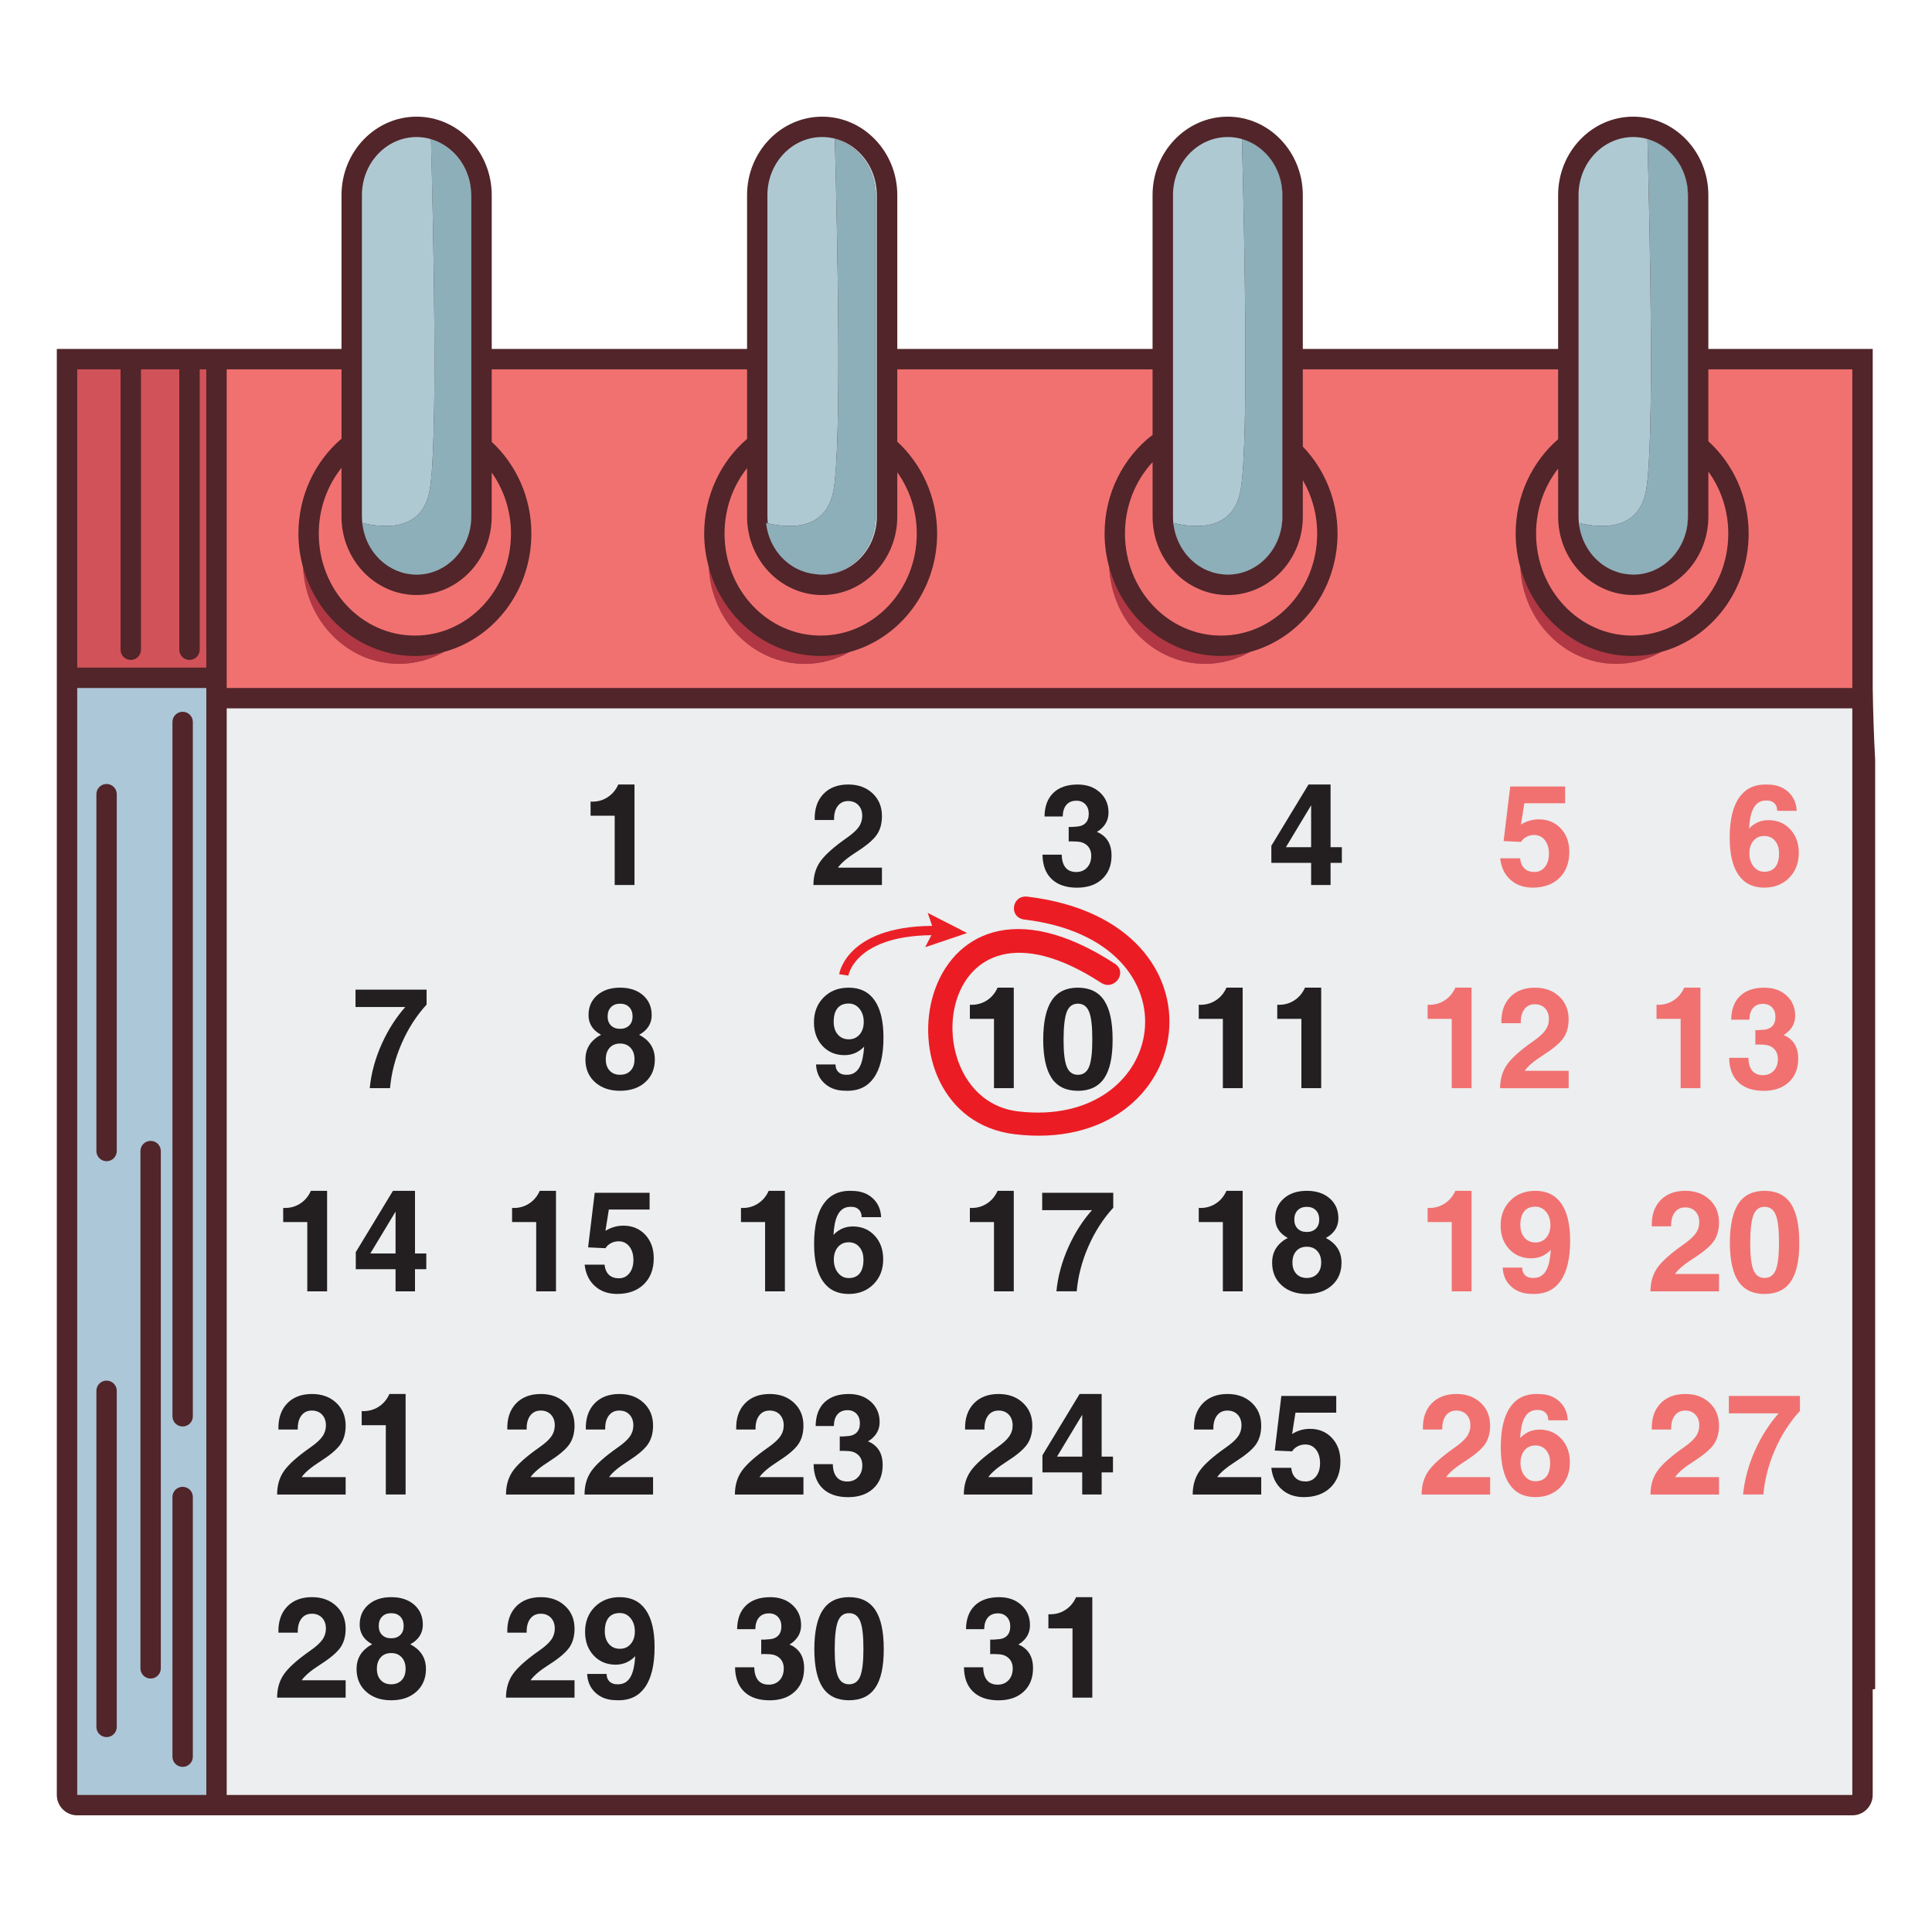 <?xml version="1.0" encoding="utf-8"?>
<!-- Generator: Adobe Illustrator 16.0.0, SVG Export Plug-In . SVG Version: 6.00 Build 0)  -->
<!DOCTYPE svg PUBLIC "-//W3C//DTD SVG 1.1//EN" "http://www.w3.org/Graphics/SVG/1.1/DTD/svg11.dtd">
<svg version="1.1" id="Layer_1" xmlns="http://www.w3.org/2000/svg" xmlns:xlink="http://www.w3.org/1999/xlink" x="0px" y="0px"
	 width="85px" height="85px" viewBox="0 0 85 85" enable-background="new 0 0 85 85" xml:space="preserve">
<g>
	<g>
		<g>
			<path fill="#512529" d="M82.392,30.256V16.25v-0.897h-0.897h-4.506h-0.896H75.16V8.584c0-1.903-1.482-3.451-3.305-3.451
				s-3.304,1.548-3.304,3.451v6.769H57.318V8.584c0-1.903-1.482-3.451-3.304-3.451c-1.823,0-3.306,1.548-3.306,3.451v6.769H39.477
				V8.584c0-1.903-1.482-3.451-3.305-3.451c-1.821,0-3.304,1.548-3.304,3.451v6.769H21.634V8.584c0-1.903-1.482-3.451-3.304-3.451
				c-1.823,0-3.305,1.548-3.305,3.451v6.769H9.974H9.077h-5.68H2.5v0.897v14.019v0.896v47.806c0,0.495,0.401,0.896,0.897,0.896
				h6.577h66.118h5.402c0.496,0,0.897-0.401,0.897-0.896v-4.646c0.036-0.005,0.072-0.009,0.108-0.014V33.432
				C82.443,32.389,82.406,31.33,82.392,30.256z"/>
		</g>
		<g>
			<path fill="#D15259" d="M8.786,28.586c0,0.247-0.201,0.448-0.449,0.448s-0.448-0.201-0.448-0.448V16.25H6.202v12.336
				c0,0.247-0.201,0.448-0.449,0.448s-0.448-0.201-0.448-0.448V16.25H3.397v13.121h5.68V16.25H8.786V28.586z"/>
			<path fill="#ACC7D8" d="M3.397,78.971h5.68V31.165v-0.896h-5.68V78.971z M7.587,31.763c0-0.248,0.2-0.448,0.449-0.448
				c0.248,0,0.448,0.2,0.448,0.448v30.549c0,0.247-0.2,0.447-0.448,0.447c-0.249,0-0.449-0.2-0.449-0.447V31.763z M7.587,65.862
				c0-0.247,0.2-0.448,0.449-0.448c0.248,0,0.448,0.201,0.448,0.448v11.425c0,0.247-0.2,0.448-0.448,0.448
				c-0.249,0-0.449-0.201-0.449-0.448V65.862z M6.179,50.641c0-0.247,0.2-0.447,0.448-0.447s0.448,0.2,0.448,0.447v22.759
				c0,0.248-0.2,0.449-0.448,0.449s-0.448-0.201-0.448-0.449V50.641z M4.241,34.94c0-0.248,0.201-0.448,0.448-0.448
				s0.448,0.2,0.448,0.448v15.7c0,0.248-0.201,0.448-0.448,0.448s-0.448-0.2-0.448-0.448V34.94z M4.241,61.189
				c0-0.247,0.201-0.448,0.448-0.448s0.448,0.201,0.448,0.448v14.789c0,0.247-0.201,0.448-0.448,0.448s-0.448-0.201-0.448-0.448
				V61.189z"/>
			<path fill="#B03743" d="M17.549,29.208c0.718,0,1.394-0.191,1.987-0.526c-0.411,0.112-0.839,0.178-1.283,0.178
				c-2.333,0-4.304-1.65-4.92-3.896C13.45,27.327,15.29,29.208,17.549,29.208z"/>
			<path fill="#B03743" d="M35.401,29.208c0.718,0,1.394-0.191,1.987-0.526c-0.411,0.112-0.839,0.178-1.283,0.178
				c-2.333,0-4.303-1.65-4.92-3.896C31.303,27.328,33.142,29.208,35.401,29.208z"/>
			<path fill="#B03743" d="M53.018,29.208c0.719,0,1.394-0.191,1.986-0.526c-0.41,0.112-0.839,0.178-1.282,0.178
				c-2.333,0-4.304-1.65-4.92-3.896C48.92,27.328,50.759,29.208,53.018,29.208z"/>
			<path fill="#B03743" d="M71.104,29.208c0.719,0,1.396-0.191,1.987-0.526c-0.41,0.112-0.839,0.178-1.282,0.178
				c-2.333,0-4.305-1.65-4.92-3.896C67.007,27.328,68.847,29.208,71.104,29.208z"/>
			<path fill="#F17171" d="M81.494,30.269V16.25h-5.402H75.16v3.163c1.084,0.988,1.773,2.44,1.773,4.063
				c0,2.502-1.637,4.604-3.843,5.205c-0.592,0.335-1.269,0.526-1.987,0.526c-2.257,0-4.097-1.88-4.215-4.244
				c-0.131-0.473-0.205-0.972-0.205-1.487c0-1.67,0.729-3.164,1.868-4.153V16.25H57.318v3.397c0.942,0.977,1.528,2.332,1.528,3.829
				c0,2.502-1.636,4.604-3.843,5.205c-0.593,0.335-1.268,0.526-1.986,0.526c-2.259,0-4.098-1.88-4.216-4.244
				c-0.131-0.473-0.204-0.972-0.204-1.487c0-1.785,0.835-3.365,2.111-4.345V16.25H39.477v3.182c1.072,0.988,1.753,2.433,1.753,4.045
				c0,2.502-1.636,4.604-3.842,5.205c-0.593,0.335-1.269,0.526-1.987,0.526c-2.259,0-4.098-1.88-4.216-4.244
				c-0.13-0.473-0.204-0.972-0.204-1.487c0-1.68,0.736-3.18,1.887-4.168V16.25H21.634v3.191c1.066,0.988,1.744,2.428,1.744,4.035
				c0,2.502-1.636,4.604-3.842,5.205c-0.593,0.335-1.269,0.526-1.987,0.526c-2.259,0-4.099-1.881-4.216-4.245
				c-0.13-0.473-0.203-0.971-0.203-1.486c0-1.684,0.74-3.188,1.896-4.176V16.25H9.974v14.019h66.118H81.494z"/>
			<path fill="#F17171" d="M15.025,20.582c-0.622,0.781-1,1.79-1,2.895c0,2.477,1.893,4.486,4.227,4.486
				c2.336,0,4.229-2.01,4.229-4.486c0-1.01-0.318-1.937-0.848-2.687v1.938c0,1.902-1.482,3.451-3.304,3.451
				c-1.823,0-3.305-1.549-3.305-3.451V20.582z"/>
			<path fill="#F17171" d="M32.868,20.595c-0.618,0.778-0.991,1.783-0.991,2.882c0,2.477,1.894,4.486,4.228,4.486
				c2.336,0,4.229-2.01,4.229-4.486c0-1.016-0.322-1.948-0.857-2.699v1.951c0,1.902-1.482,3.451-3.305,3.451
				c-1.821,0-3.304-1.549-3.304-3.451V20.595z"/>
			<path fill="#F17171" d="M50.709,20.331c-0.751,0.81-1.215,1.919-1.215,3.146c0,2.477,1.894,4.486,4.228,4.486
				c2.336,0,4.228-2.01,4.228-4.486c0-0.864-0.233-1.667-0.631-2.352v1.604c0,1.902-1.482,3.451-3.304,3.451
				c-1.823,0-3.306-1.549-3.306-3.451V20.331z"/>
			<path fill="#F17171" d="M68.552,20.616c-0.606,0.776-0.971,1.772-0.971,2.86c0,2.477,1.894,4.486,4.228,4.486
				c2.336,0,4.228-2.01,4.228-4.486c0-1.028-0.328-1.972-0.876-2.729v1.98c0,1.902-1.482,3.451-3.305,3.451
				s-3.304-1.549-3.304-3.451V20.616z"/>
			<path fill="#AFC9D3" d="M72.426,21.544c0.364-2.127,0.163-11.382,0.055-15.423c1.022,0.295,1.774,1.285,1.774,2.463v14.145
				c0,1.41-1.075,2.553-2.402,2.555c0.001,0,0.002,0,0.003,0c1.33,0,2.408-1.144,2.408-2.555V8.584c0-1.411-1.078-2.555-2.408-2.555
				c-1.329,0-2.407,1.144-2.407,2.555v14.145c0,0.095,0.006,0.188,0.015,0.28C70.543,23.266,72.121,23.316,72.426,21.544z"/>
			<path fill="#AFC9D3" d="M54.584,21.544c0.364-2.127,0.163-11.382,0.055-15.423c1.022,0.295,1.775,1.285,1.775,2.463v14.145
				c0,1.41-1.076,2.553-2.403,2.555c0.001,0,0.002,0,0.004,0c1.329,0,2.406-1.144,2.406-2.555V8.584
				c0-1.411-1.077-2.555-2.406-2.555c-1.33,0-2.408,1.144-2.408,2.555v14.145c0,0.095,0.006,0.188,0.015,0.28
				C52.7,23.266,54.279,23.316,54.584,21.544z"/>
			<path fill="#AFC9D3" d="M36.675,21.544c0.365-2.127,0.162-11.382,0.055-15.423c1.022,0.295,1.775,1.285,1.775,2.463v14.145
				c0,1.397-1.059,2.531-2.371,2.553c0.013,0,0.025,0.002,0.037,0.002c1.33,0,2.408-1.144,2.408-2.555V8.584
				c0-1.411-1.078-2.555-2.408-2.555c-1.329,0-2.408,1.144-2.408,2.555v14.145c0,0.101,0.007,0.198,0.018,0.296
				C34.857,23.267,36.377,23.28,36.675,21.544z"/>
			<path fill="#AFC9D3" d="M18.962,6.121c0.379,0.109,0.721,0.315,1.001,0.59C19.683,6.436,19.342,6.23,18.962,6.121z"/>
			<path fill="#AFC9D3" d="M20.245,7.04c0.145,0.202,0.261,0.427,0.344,0.67C20.507,7.467,20.39,7.242,20.245,7.04z"/>
			<path fill="#AFC9D3" d="M18.907,21.544c0.365-2.127,0.163-11.382,0.055-15.423c-0.201-0.059-0.413-0.092-0.631-0.092
				c-1.331,0-2.408,1.144-2.408,2.555v14.145c0,0.095,0.007,0.188,0.016,0.278C17.018,23.266,18.603,23.32,18.907,21.544z"/>
			<path fill="#8DAFB9" d="M18.907,21.544c-0.304,1.776-1.889,1.722-2.969,1.463c0,0.004,0,0.009,0,0.013
				c0.003,0.026,0.008,0.053,0.012,0.079c0.009,0.065,0.02,0.13,0.033,0.193c0.007,0.031,0.015,0.062,0.022,0.094
				c0.015,0.06,0.032,0.117,0.051,0.175c0.009,0.028,0.018,0.057,0.028,0.085c0.03,0.082,0.062,0.163,0.1,0.24
				c0.004,0.008,0.007,0.017,0.011,0.025c0.062,0.125,0.134,0.243,0.214,0.355c0.008,0.013,0.018,0.025,0.026,0.038
				c0.08,0.106,0.167,0.207,0.261,0.299c0.013,0.013,0.026,0.025,0.04,0.037c0.095,0.09,0.196,0.171,0.303,0.243
				c0.016,0.012,0.032,0.021,0.048,0.031c0.109,0.07,0.224,0.132,0.344,0.184c0.016,0.006,0.031,0.012,0.047,0.019
				c0.125,0.049,0.252,0.09,0.385,0.117c0.011,0.002,0.022,0.003,0.034,0.006c0.139,0.027,0.282,0.043,0.43,0.043
				c1.329,0,2.408-1.144,2.408-2.555V8.584c0-0.133-0.013-0.263-0.032-0.391c-0.003-0.022-0.005-0.046-0.009-0.067
				c-0.021-0.123-0.05-0.242-0.087-0.357c-0.007-0.021-0.013-0.039-0.021-0.059c-0.083-0.243-0.199-0.468-0.344-0.67
				c-0.007-0.01-0.014-0.019-0.021-0.029c-0.074-0.102-0.156-0.195-0.245-0.284c-0.005-0.005-0.01-0.01-0.016-0.016
				c-0.28-0.274-0.622-0.48-1.001-0.59c0,0,0,0-0.001,0C19.07,10.162,19.271,19.417,18.907,21.544z"/>
			<path fill="#8DAFB9" d="M35.862,25.259c0.05,0.006,0.1,0.014,0.15,0.016c0.029,0.001,0.056,0.009,0.085,0.009
				c0.013,0,0.025-0.002,0.037-0.002c1.312-0.021,2.371-1.155,2.371-2.553V8.584c0-1.178-0.753-2.168-1.775-2.463
				c0.107,4.041,0.31,13.296-0.055,15.423c-0.298,1.736-1.818,1.723-2.894,1.48c-0.025-0.007-0.052-0.011-0.077-0.018
				C33.828,24.203,34.731,25.141,35.862,25.259z"/>
			<path fill="#8DAFB9" d="M56.414,22.729V8.584c0-1.178-0.753-2.168-1.775-2.463c0.108,4.041,0.31,13.296-0.055,15.423
				c-0.305,1.772-1.884,1.722-2.963,1.465c-0.003,0-0.006-0.001-0.007-0.002c0.005,0.054,0.021,0.103,0.029,0.154
				c0.008,0.056,0.019,0.108,0.03,0.161c0.023,0.104,0.053,0.204,0.088,0.302c0.019,0.052,0.036,0.104,0.059,0.152
				c0.036,0.088,0.078,0.171,0.124,0.253c0.031,0.055,0.063,0.111,0.099,0.163c0.034,0.054,0.071,0.106,0.109,0.156
				c0.057,0.073,0.118,0.143,0.182,0.209c0.04,0.041,0.081,0.081,0.125,0.118c0.072,0.066,0.148,0.128,0.228,0.184
				c0.04,0.027,0.081,0.054,0.123,0.078c0.09,0.056,0.183,0.107,0.28,0.149c0.034,0.015,0.069,0.027,0.104,0.04
				c0.11,0.043,0.224,0.08,0.341,0.104c0.021,0.005,0.041,0.007,0.062,0.011c0.131,0.024,0.265,0.039,0.402,0.04
				c0.002,0,0.005,0.001,0.009,0.001c0.001,0,0.002,0,0.004,0C55.338,25.281,56.414,24.139,56.414,22.729z"/>
			<path fill="#8DAFB9" d="M74.255,22.729V8.584c0-1.178-0.752-2.168-1.774-2.463c0.108,4.041,0.31,13.296-0.055,15.423
				c-0.305,1.772-1.883,1.722-2.963,1.465c-0.002,0-0.006-0.001-0.008-0.002c0.006,0.054,0.022,0.103,0.03,0.154
				c0.008,0.056,0.02,0.108,0.03,0.161c0.023,0.104,0.054,0.204,0.088,0.302c0.018,0.052,0.036,0.104,0.058,0.152
				c0.039,0.088,0.079,0.171,0.125,0.253c0.031,0.055,0.063,0.111,0.099,0.164s0.071,0.105,0.11,0.155
				c0.057,0.073,0.117,0.143,0.182,0.209c0.04,0.041,0.081,0.081,0.124,0.118c0.072,0.066,0.148,0.128,0.228,0.184
				c0.04,0.027,0.081,0.054,0.123,0.078c0.091,0.056,0.184,0.107,0.281,0.149c0.033,0.015,0.068,0.027,0.103,0.04
				c0.11,0.043,0.224,0.08,0.341,0.104c0.02,0.005,0.041,0.007,0.062,0.011c0.131,0.024,0.266,0.039,0.401,0.04
				c0.003,0,0.006,0.001,0.01,0.001c0.001,0,0.002,0,0.004,0C73.18,25.281,74.255,24.139,74.255,22.729z"/>
		</g>
		<rect x="9.974" y="31.165" fill="#ECEEEF" width="71.52" height="47.806"/>
	</g>
	<g>
		<path fill="#231F20" d="M27.045,35.889h-1.062v-0.622c0.271,0.015,0.514-0.045,0.728-0.179c0.216-0.134,0.38-0.324,0.491-0.573
			h0.713v4.422h-0.434h-0.437V35.889z"/>
	</g>
	<g>
		<path fill="#231F20" d="M38.802,35.903c0,0.336-0.078,0.614-0.235,0.834c-0.157,0.221-0.45,0.469-0.881,0.743
			c-0.398,0.253-0.67,0.481-0.816,0.686l-0.003,0.006h1.935v0.765h-3.015v-0.001c0-0.404,0.102-0.751,0.307-1.04
			c0.204-0.288,0.588-0.631,1.152-1.027c0.253-0.176,0.431-0.337,0.534-0.483s0.155-0.311,0.155-0.49
			c0-0.196-0.057-0.354-0.17-0.473c-0.113-0.12-0.263-0.18-0.449-0.18c-0.198,0-0.353,0.075-0.464,0.225
			c-0.111,0.149-0.163,0.353-0.155,0.609h-0.853c-0.014-0.479,0.112-0.859,0.378-1.14c0.266-0.281,0.632-0.422,1.099-0.422
			c0.435,0,0.791,0.13,1.068,0.388C38.665,35.162,38.802,35.495,38.802,35.903z"/>
	</g>
	<g>
		<path fill="#231F20" d="M47.901,35.804c0-0.172-0.049-0.311-0.148-0.417c-0.099-0.106-0.23-0.159-0.395-0.159
			c-0.189,0-0.337,0.06-0.44,0.181c-0.104,0.12-0.158,0.291-0.163,0.514h-0.801c0.007-0.451,0.137-0.798,0.391-1.042
			c0.253-0.243,0.61-0.365,1.071-0.365c0.396,0,0.722,0.115,0.974,0.346c0.253,0.23,0.38,0.526,0.38,0.889
			c0,0.313-0.132,0.57-0.395,0.771l-0.118,0.079c0.101,0.038,0.189,0.089,0.267,0.151c0.253,0.196,0.379,0.491,0.379,0.886
			c0,0.435-0.137,0.779-0.411,1.034c-0.273,0.255-0.644,0.382-1.108,0.382c-0.479,0-0.851-0.126-1.114-0.378
			c-0.264-0.251-0.398-0.609-0.405-1.075h0.847c0.004,0.249,0.06,0.438,0.168,0.569c0.108,0.13,0.265,0.195,0.469,0.195
			c0.198,0,0.358-0.065,0.479-0.197c0.121-0.131,0.182-0.304,0.182-0.519c0-0.188-0.061-0.34-0.182-0.455
			c-0.107-0.099-0.243-0.154-0.406-0.166c-0.092-0.007-0.176-0.01-0.254-0.011c-0.077-0.001-0.128,0.001-0.15,0.007V36.38
			c0.024,0.004,0.076,0.005,0.155,0.002c0.079-0.004,0.163-0.01,0.252-0.021c0.137-0.016,0.246-0.063,0.327-0.143
			C47.852,36.122,47.901,35.983,47.901,35.804z"/>
	</g>
	<g>
		<path fill="#231F20" d="M55.934,37.963v-0.376v-0.376l1.635-2.696h0.485h0.485v2.757h0.497v0.691h-0.497v0.974h-0.855v-0.974
			H55.934z M57.684,37.271V35.43l-1.072,1.781l-0.037,0.061H57.684z"/>
	</g>
	<g>
		<path fill="#F17171" d="M69.043,37.478c0,0.483-0.146,0.866-0.436,1.149s-0.683,0.425-1.178,0.425
			c-0.395,0-0.72-0.115-0.977-0.348c-0.257-0.231-0.406-0.545-0.449-0.941h0.874c0.021,0.196,0.087,0.346,0.193,0.447
			c0.107,0.103,0.254,0.153,0.44,0.153c0.189,0,0.344-0.073,0.461-0.222c0.117-0.147,0.176-0.341,0.176-0.582
			c0-0.246-0.06-0.445-0.179-0.596c-0.12-0.15-0.276-0.227-0.471-0.227c-0.121,0-0.233,0.027-0.338,0.082s-0.185,0.129-0.241,0.222
			l-0.765-0.036l0.291-2.402h2.415v0.737h-1.794l-0.148,0.937c0.242-0.151,0.505-0.228,0.787-0.228c0.393,0,0.714,0.134,0.964,0.4
			C68.919,36.717,69.043,37.06,69.043,37.478z"/>
	</g>
	<g>
		<path fill="#F17171" d="M77.77,34.518c0.366,0,0.666,0.106,0.901,0.318c0.234,0.213,0.359,0.491,0.376,0.837h-0.858
			c0.002-0.137-0.038-0.247-0.12-0.33s-0.191-0.124-0.329-0.124h-0.036c-0.261-0.003-0.453,0.123-0.576,0.376
			c-0.098,0.195-0.156,0.481-0.176,0.857c0.234-0.246,0.518-0.369,0.849-0.369c0.393,0,0.714,0.135,0.963,0.404
			c0.25,0.27,0.375,0.615,0.375,1.037c0,0.449-0.143,0.815-0.427,1.101c-0.283,0.284-0.648,0.427-1.093,0.427
			c-0.497,0-0.875-0.187-1.133-0.559c-0.258-0.373-0.387-0.918-0.387-1.636c0-0.79,0.143-1.384,0.428-1.782
			c0.265-0.374,0.648-0.561,1.152-0.561L77.77,34.518z M76.966,37.546c0,0.232,0.062,0.425,0.187,0.578s0.279,0.23,0.466,0.23
			c0.212,0,0.374-0.068,0.485-0.206c0.111-0.137,0.167-0.338,0.167-0.603c0-0.229-0.06-0.415-0.18-0.556
			c-0.119-0.14-0.276-0.21-0.473-0.21s-0.354,0.07-0.474,0.212C77.025,37.132,76.966,37.316,76.966,37.546z"/>
	</g>
	<g>
		<path fill="#231F20" d="M16.267,47.875c0.064-0.663,0.244-1.319,0.539-1.969c0.274-0.604,0.616-1.139,1.025-1.602h-2.19v-0.764
			h3.127v0.327v0.331c-0.449,0.489-0.815,1.06-1.098,1.71c-0.283,0.649-0.453,1.305-0.51,1.966H16.267z"/>
	</g>
	<g>
		<path fill="#231F20" d="M28.119,45.527c0.097,0.049,0.188,0.107,0.273,0.176c0.279,0.229,0.418,0.53,0.418,0.907
			c0,0.414-0.14,0.748-0.42,1c-0.28,0.253-0.649,0.38-1.109,0.38c-0.457,0-0.825-0.127-1.105-0.38c-0.28-0.252-0.42-0.586-0.42-1
			c0-0.377,0.141-0.68,0.422-0.91c0.081-0.069,0.169-0.125,0.267-0.17l-0.17-0.112c-0.254-0.192-0.382-0.444-0.382-0.758
			c0-0.362,0.127-0.654,0.382-0.875c0.255-0.222,0.59-0.332,1.007-0.332c0.417,0,0.752,0.11,1.007,0.332
			c0.254,0.221,0.382,0.513,0.382,0.875c0,0.313-0.127,0.565-0.382,0.758C28.234,45.458,28.178,45.495,28.119,45.527z
			 M27.282,45.912c-0.194,0-0.348,0.062-0.461,0.188c-0.113,0.125-0.169,0.294-0.169,0.506c0,0.209,0.056,0.374,0.169,0.496
			c0.113,0.123,0.267,0.184,0.461,0.184c0.194,0,0.349-0.061,0.463-0.184c0.114-0.122,0.171-0.287,0.171-0.496
			c0-0.212-0.058-0.381-0.173-0.506C27.63,45.975,27.476,45.912,27.282,45.912z M27.282,45.264c0.168,0,0.301-0.05,0.4-0.147
			s0.149-0.231,0.149-0.398c0-0.172-0.05-0.309-0.149-0.41c-0.099-0.101-0.232-0.151-0.4-0.151c-0.167,0-0.301,0.051-0.4,0.151
			c-0.099,0.102-0.149,0.238-0.149,0.41c0,0.167,0.05,0.301,0.149,0.4C26.98,45.215,27.114,45.264,27.282,45.264z"/>
	</g>
	<g>
		<path fill="#231F20" d="M37.188,47.987c-0.37,0-0.673-0.106-0.908-0.319c-0.236-0.212-0.362-0.491-0.378-0.837h0.858
			c-0.002,0.138,0.039,0.248,0.123,0.331s0.195,0.124,0.335,0.124h0.042c0.259,0.002,0.451-0.122,0.576-0.373
			c0.097-0.196,0.158-0.484,0.182-0.864c-0.241,0.249-0.528,0.373-0.861,0.373c-0.395,0-0.717-0.135-0.969-0.404
			c-0.251-0.27-0.377-0.615-0.377-1.038c0-0.448,0.143-0.814,0.428-1.1s0.652-0.427,1.101-0.427c0.499,0,0.879,0.186,1.139,0.559
			s0.39,0.918,0.39,1.636c0,0.79-0.144,1.384-0.431,1.781c-0.267,0.374-0.653,0.562-1.159,0.562L37.188,47.987z M38.001,44.958
			c0-0.231-0.063-0.425-0.188-0.578c-0.125-0.153-0.283-0.229-0.473-0.229c-0.217,0-0.381,0.068-0.493,0.206
			c-0.112,0.137-0.168,0.338-0.168,0.602c0,0.23,0.061,0.416,0.182,0.556c0.122,0.141,0.281,0.211,0.479,0.211
			c0.198,0,0.358-0.071,0.479-0.212C37.94,45.373,38.001,45.188,38.001,44.958z"/>
	</g>
	<g>
		<path fill="#231F20" d="M43.731,44.826H42.67v-0.621c0.271,0.014,0.514-0.046,0.729-0.179c0.216-0.134,0.379-0.325,0.491-0.573
			h0.712v4.422h-0.434h-0.437V44.826z"/>
		<path fill="#231F20" d="M46.273,47.439c-0.249-0.367-0.374-0.932-0.376-1.694c0.002-0.78,0.127-1.357,0.376-1.731
			c0.248-0.374,0.632-0.561,1.149-0.561c0.521,0,0.906,0.187,1.155,0.561s0.373,0.944,0.373,1.711v0.021
			c0.002,0.763-0.122,1.327-0.371,1.694c-0.25,0.367-0.636,0.551-1.157,0.551C46.905,47.99,46.521,47.807,46.273,47.439z
			 M47.914,46.938c0.095-0.232,0.143-0.632,0.143-1.198c0.002-0.58-0.045-0.989-0.142-1.227c-0.096-0.237-0.26-0.356-0.492-0.356
			c-0.23,0-0.393,0.119-0.487,0.356c-0.094,0.237-0.142,0.646-0.144,1.227c0,0.566,0.047,0.966,0.143,1.198
			c0.095,0.232,0.258,0.349,0.488,0.349C47.655,47.286,47.818,47.17,47.914,46.938z"/>
	</g>
	<g>
		<path fill="#231F20" d="M53.802,44.826H52.74v-0.621c0.271,0.014,0.514-0.046,0.728-0.179c0.217-0.134,0.381-0.325,0.491-0.573
			h0.713v4.422h-0.434h-0.437V44.826z"/>
		<path fill="#231F20" d="M57.256,44.826h-1.062v-0.621c0.271,0.014,0.514-0.046,0.729-0.179c0.216-0.134,0.38-0.325,0.491-0.573
			h0.713v4.422h-0.434h-0.438V44.826z"/>
	</g>
	<g>
		<path fill="#F17171" d="M63.872,44.826h-1.062v-0.621c0.271,0.014,0.514-0.046,0.728-0.179c0.217-0.134,0.381-0.325,0.491-0.573
			h0.713v4.422h-0.434h-0.437V44.826z"/>
		<path fill="#F17171" d="M69.013,44.842c0,0.336-0.078,0.613-0.235,0.834c-0.156,0.221-0.45,0.468-0.881,0.743
			c-0.398,0.253-0.67,0.481-0.815,0.686l-0.003,0.006h1.935v0.765h-3.015v-0.001c0-0.404,0.103-0.751,0.307-1.04
			s0.588-0.632,1.152-1.027c0.253-0.177,0.431-0.338,0.533-0.484c0.104-0.146,0.155-0.31,0.155-0.489
			c0-0.196-0.057-0.354-0.17-0.474s-0.263-0.179-0.449-0.179c-0.198,0-0.353,0.074-0.464,0.225
			c-0.111,0.149-0.163,0.353-0.154,0.609h-0.853c-0.014-0.479,0.111-0.859,0.378-1.141c0.266-0.281,0.632-0.421,1.1-0.421
			c0.435,0,0.79,0.129,1.067,0.388C68.875,44.1,69.013,44.434,69.013,44.842z"/>
	</g>
	<g>
		<path fill="#F17171" d="M73.942,44.826h-1.062v-0.621c0.271,0.014,0.514-0.046,0.728-0.179c0.217-0.134,0.38-0.325,0.491-0.573
			h0.713v4.422h-0.434h-0.437V44.826z"/>
		<path fill="#F17171" d="M78.112,44.741c0-0.172-0.05-0.311-0.148-0.417c-0.099-0.105-0.23-0.159-0.395-0.159
			c-0.189,0-0.337,0.061-0.441,0.181c-0.104,0.12-0.158,0.292-0.162,0.515h-0.801c0.007-0.451,0.137-0.799,0.39-1.042
			c0.254-0.244,0.611-0.365,1.072-0.365c0.396,0,0.721,0.115,0.974,0.346s0.379,0.526,0.379,0.889c0,0.313-0.131,0.569-0.394,0.77
			l-0.118,0.079c0.101,0.039,0.189,0.089,0.267,0.151c0.253,0.196,0.379,0.492,0.379,0.886c0,0.435-0.137,0.779-0.411,1.034
			c-0.273,0.255-0.644,0.383-1.108,0.383c-0.479,0-0.851-0.126-1.114-0.378s-0.399-0.61-0.405-1.075h0.847
			c0.004,0.249,0.06,0.438,0.168,0.568c0.108,0.131,0.265,0.196,0.469,0.196c0.198,0,0.357-0.066,0.479-0.197
			c0.121-0.132,0.182-0.305,0.182-0.519c0-0.188-0.061-0.34-0.182-0.455c-0.107-0.1-0.243-0.154-0.407-0.167
			c-0.091-0.006-0.175-0.01-0.253-0.011s-0.128,0.002-0.15,0.008v-0.643c0.024,0.004,0.076,0.004,0.155,0.001
			c0.078-0.003,0.162-0.01,0.251-0.02c0.138-0.017,0.247-0.063,0.328-0.143C78.062,45.061,78.112,44.922,78.112,44.741z"/>
	</g>
	<g>
		<path fill="#231F20" d="M13.521,53.765h-1.062v-0.621c0.271,0.014,0.514-0.046,0.728-0.179c0.216-0.134,0.38-0.325,0.491-0.573
			h0.713v4.422h-0.434h-0.437V53.765z"/>
		<path fill="#231F20" d="M15.653,55.84v-0.376v-0.376l1.635-2.696h0.485h0.485v2.757h0.497v0.691h-0.497v0.974h-0.855V55.84H15.653
			z M17.403,55.148v-1.842l-1.073,1.78l-0.037,0.062H17.403z"/>
	</g>
	<g>
		<path fill="#231F20" d="M23.591,53.765h-1.062v-0.621c0.271,0.014,0.514-0.046,0.728-0.18c0.216-0.133,0.38-0.324,0.491-0.573
			h0.713v4.423h-0.434h-0.437V53.765z"/>
		<path fill="#231F20" d="M28.762,55.354c0,0.483-0.145,0.866-0.436,1.149c-0.29,0.283-0.683,0.425-1.178,0.425
			c-0.394,0-0.72-0.116-0.977-0.348s-0.406-0.546-0.449-0.941h0.874c0.022,0.196,0.087,0.345,0.194,0.447
			c0.107,0.102,0.254,0.153,0.44,0.153c0.19,0,0.344-0.074,0.461-0.222s0.176-0.342,0.176-0.582c0-0.247-0.06-0.445-0.179-0.597
			c-0.12-0.15-0.276-0.226-0.47-0.226c-0.121,0-0.234,0.027-0.338,0.082c-0.104,0.055-0.185,0.128-0.241,0.222l-0.765-0.037
			l0.291-2.401h2.415v0.736h-1.794l-0.148,0.938c0.242-0.151,0.505-0.228,0.788-0.228c0.392,0,0.713,0.134,0.963,0.4
			C28.638,54.593,28.762,54.936,28.762,55.354z"/>
	</g>
	<g>
		<path fill="#231F20" d="M33.661,53.765H32.6v-0.621c0.271,0.014,0.514-0.046,0.728-0.18c0.216-0.133,0.38-0.324,0.491-0.573h0.713
			v4.423h-0.434h-0.437V53.765z"/>
		<path fill="#231F20" d="M37.489,52.395c0.366,0,0.666,0.105,0.901,0.318c0.234,0.212,0.36,0.491,0.376,0.837h-0.858
			c0.002-0.138-0.038-0.248-0.12-0.331s-0.192-0.124-0.329-0.124h-0.037c-0.261-0.002-0.453,0.123-0.576,0.376
			c-0.097,0.196-0.156,0.482-0.176,0.858c0.234-0.247,0.518-0.37,0.849-0.37c0.392,0,0.713,0.135,0.963,0.404
			c0.25,0.27,0.375,0.616,0.375,1.038c0,0.448-0.142,0.815-0.426,1.1c-0.284,0.285-0.649,0.428-1.094,0.428
			c-0.497,0-0.875-0.187-1.133-0.56s-0.387-0.918-0.387-1.635c0-0.79,0.143-1.385,0.428-1.782c0.265-0.374,0.649-0.562,1.153-0.562
			L37.489,52.395z M36.685,55.423c0,0.231,0.062,0.425,0.187,0.578s0.279,0.229,0.465,0.229c0.212,0,0.374-0.068,0.485-0.205
			c0.111-0.138,0.167-0.339,0.167-0.603c0-0.23-0.06-0.415-0.179-0.556c-0.119-0.141-0.277-0.211-0.473-0.211
			c-0.196,0-0.354,0.071-0.473,0.212C36.745,55.008,36.685,55.192,36.685,55.423z"/>
	</g>
	<g>
		<path fill="#231F20" d="M43.731,53.765H42.67v-0.621c0.271,0.014,0.514-0.046,0.729-0.18c0.216-0.133,0.379-0.324,0.491-0.573
			h0.712v4.423h-0.434h-0.437V53.765z"/>
		<path fill="#231F20" d="M46.478,56.813c0.064-0.663,0.244-1.319,0.538-1.969c0.274-0.604,0.616-1.139,1.026-1.602h-2.19v-0.764
			h3.127v0.327v0.33c-0.449,0.49-0.814,1.06-1.098,1.711c-0.283,0.649-0.453,1.305-0.51,1.966H46.478z"/>
	</g>
	<g>
		<path fill="#231F20" d="M53.802,53.765H52.74v-0.621c0.271,0.014,0.514-0.046,0.728-0.18c0.217-0.133,0.381-0.324,0.491-0.573
			h0.713v4.423h-0.434h-0.437V53.765z"/>
		<path fill="#231F20" d="M58.33,54.466c0.097,0.048,0.188,0.107,0.272,0.176c0.279,0.229,0.419,0.53,0.419,0.906
			c0,0.415-0.14,0.749-0.42,1.001c-0.28,0.253-0.649,0.38-1.108,0.38c-0.457,0-0.826-0.127-1.105-0.38
			c-0.28-0.252-0.42-0.586-0.42-1.001c0-0.376,0.14-0.679,0.421-0.909c0.081-0.069,0.17-0.126,0.267-0.17l-0.169-0.112
			c-0.255-0.192-0.383-0.445-0.383-0.759c0-0.361,0.128-0.653,0.383-0.874c0.254-0.222,0.59-0.333,1.007-0.333
			c0.416,0,0.752,0.111,1.007,0.333c0.255,0.221,0.382,0.513,0.382,0.874c0,0.313-0.127,0.566-0.382,0.759
			C58.445,54.396,58.389,54.434,58.33,54.466z M57.493,54.851c-0.194,0-0.348,0.062-0.461,0.188c-0.113,0.125-0.17,0.294-0.17,0.506
			c0,0.209,0.057,0.374,0.17,0.496s0.267,0.184,0.461,0.184c0.193,0,0.348-0.062,0.462-0.184s0.172-0.287,0.172-0.496
			c0-0.212-0.058-0.381-0.173-0.506C57.841,54.913,57.687,54.851,57.493,54.851z M57.493,54.202c0.167,0,0.301-0.05,0.4-0.147
			c0.099-0.098,0.148-0.231,0.148-0.398c0-0.172-0.05-0.309-0.148-0.41c-0.1-0.101-0.233-0.151-0.4-0.151
			c-0.168,0-0.302,0.051-0.4,0.151c-0.1,0.102-0.149,0.238-0.149,0.41c0,0.167,0.05,0.301,0.149,0.399
			C57.191,54.153,57.325,54.202,57.493,54.202z"/>
	</g>
	<g>
		<path fill="#F17171" d="M63.872,53.765h-1.062v-0.621c0.271,0.014,0.514-0.046,0.728-0.18c0.217-0.133,0.381-0.324,0.491-0.573
			h0.713v4.423h-0.434h-0.437V53.765z"/>
		<path fill="#F17171" d="M67.399,56.926c-0.37,0-0.673-0.106-0.908-0.319c-0.236-0.212-0.361-0.491-0.378-0.837h0.858
			c-0.002,0.138,0.039,0.248,0.123,0.331s0.195,0.124,0.335,0.124h0.042c0.259,0.002,0.451-0.122,0.577-0.373
			c0.097-0.196,0.157-0.484,0.182-0.864c-0.241,0.249-0.528,0.373-0.861,0.373c-0.395,0-0.718-0.135-0.969-0.404
			c-0.252-0.27-0.378-0.616-0.378-1.038c0-0.448,0.143-0.814,0.428-1.1s0.652-0.428,1.101-0.428c0.499,0,0.879,0.187,1.139,0.56
			s0.39,0.918,0.39,1.636c0,0.79-0.144,1.384-0.431,1.781c-0.267,0.374-0.652,0.562-1.158,0.562L67.399,56.926z M68.212,53.896
			c0-0.231-0.062-0.425-0.188-0.578c-0.126-0.153-0.283-0.229-0.474-0.229c-0.216,0-0.381,0.068-0.493,0.206
			c-0.111,0.137-0.168,0.338-0.168,0.602c0,0.23,0.061,0.416,0.182,0.556c0.122,0.141,0.281,0.211,0.479,0.211
			s0.358-0.071,0.479-0.212C68.151,54.312,68.212,54.127,68.212,53.896z"/>
	</g>
	<g>
		<path fill="#F17171" d="M75.629,53.78c0,0.336-0.079,0.613-0.235,0.834c-0.157,0.221-0.45,0.468-0.881,0.743
			c-0.398,0.253-0.671,0.481-0.816,0.686l-0.003,0.006h1.936v0.765h-3.016v-0.001c0-0.404,0.103-0.751,0.307-1.04
			s0.589-0.632,1.152-1.027c0.253-0.177,0.431-0.338,0.534-0.484s0.154-0.31,0.154-0.489c0-0.196-0.057-0.354-0.17-0.474
			s-0.263-0.179-0.448-0.179c-0.198,0-0.354,0.074-0.464,0.225c-0.111,0.149-0.163,0.353-0.155,0.609h-0.852
			c-0.015-0.479,0.111-0.859,0.377-1.141s0.633-0.422,1.1-0.422c0.435,0,0.791,0.13,1.067,0.389
			C75.491,53.038,75.629,53.372,75.629,53.78z"/>
		<path fill="#F17171" d="M76.483,56.378c-0.248-0.367-0.374-0.932-0.376-1.694c0.002-0.78,0.128-1.357,0.376-1.731
			c0.249-0.374,0.632-0.562,1.149-0.562c0.522,0,0.907,0.188,1.156,0.562c0.248,0.374,0.373,0.944,0.373,1.711v0.021
			c0.002,0.763-0.122,1.327-0.372,1.694c-0.249,0.367-0.635,0.551-1.157,0.551C77.115,56.929,76.732,56.745,76.483,56.378z
			 M78.125,55.876c0.095-0.232,0.143-0.632,0.143-1.198c0.002-0.58-0.046-0.989-0.142-1.227s-0.26-0.356-0.493-0.356
			c-0.23,0-0.393,0.119-0.486,0.356s-0.143,0.646-0.145,1.227c0,0.566,0.048,0.966,0.143,1.198c0.096,0.232,0.258,0.349,0.488,0.349
			C77.866,56.225,78.029,56.108,78.125,55.876z"/>
	</g>
	<g>
		<path fill="#231F20" d="M15.207,62.719c0,0.336-0.079,0.613-0.235,0.834c-0.157,0.221-0.451,0.468-0.881,0.743
			c-0.398,0.253-0.67,0.481-0.816,0.686l-0.003,0.006h1.935v0.765h-3.015v-0.001c0-0.404,0.102-0.751,0.306-1.04
			s0.588-0.632,1.152-1.028c0.253-0.176,0.431-0.337,0.534-0.483c0.103-0.146,0.155-0.31,0.155-0.489
			c0-0.196-0.057-0.354-0.17-0.474s-0.263-0.179-0.449-0.179c-0.198,0-0.353,0.074-0.464,0.225
			c-0.111,0.149-0.163,0.353-0.155,0.609H12.25c-0.014-0.479,0.112-0.859,0.377-1.141c0.266-0.281,0.632-0.422,1.1-0.422
			c0.435,0,0.791,0.13,1.067,0.389C15.069,61.977,15.207,62.311,15.207,62.719z"/>
		<path fill="#231F20" d="M16.975,62.703h-1.062v-0.621c0.271,0.014,0.514-0.046,0.728-0.18c0.216-0.133,0.38-0.324,0.491-0.573
			h0.713v4.423h-0.434h-0.437V62.703z"/>
	</g>
	<g>
		<path fill="#231F20" d="M25.277,62.719c0,0.336-0.079,0.613-0.235,0.834s-0.45,0.468-0.881,0.743
			c-0.398,0.253-0.67,0.481-0.816,0.686l-0.003,0.006h1.935v0.765h-3.015v-0.001c0-0.404,0.102-0.751,0.306-1.04
			s0.588-0.632,1.152-1.028c0.253-0.176,0.431-0.337,0.534-0.483c0.103-0.146,0.154-0.31,0.154-0.489
			c0-0.196-0.057-0.354-0.169-0.474c-0.113-0.119-0.263-0.179-0.449-0.179c-0.198,0-0.353,0.074-0.464,0.225
			c-0.111,0.149-0.163,0.353-0.155,0.609H22.32c-0.014-0.479,0.111-0.859,0.377-1.141c0.266-0.281,0.632-0.422,1.1-0.422
			c0.435,0,0.791,0.13,1.067,0.389C25.14,61.977,25.277,62.311,25.277,62.719z"/>
		<path fill="#231F20" d="M28.732,62.719c0,0.336-0.079,0.613-0.235,0.834s-0.45,0.468-0.881,0.743
			c-0.398,0.253-0.67,0.481-0.816,0.686l-0.003,0.006h1.935v0.765h-3.015v-0.001c0-0.404,0.102-0.751,0.307-1.04
			c0.204-0.289,0.588-0.632,1.152-1.028c0.253-0.176,0.431-0.337,0.534-0.483s0.155-0.31,0.155-0.489
			c0-0.196-0.057-0.354-0.17-0.474s-0.263-0.179-0.449-0.179c-0.198,0-0.353,0.074-0.464,0.225
			c-0.111,0.149-0.163,0.353-0.155,0.609h-0.853c-0.014-0.479,0.112-0.859,0.378-1.141c0.266-0.281,0.632-0.422,1.099-0.422
			c0.435,0,0.791,0.13,1.068,0.389C28.594,61.977,28.732,62.311,28.732,62.719z"/>
	</g>
	<g>
		<path fill="#231F20" d="M35.348,62.719c0,0.336-0.079,0.613-0.235,0.834s-0.45,0.468-0.881,0.743
			c-0.398,0.253-0.67,0.481-0.816,0.686l-0.003,0.006h1.935v0.765h-3.015v-0.001c0-0.404,0.102-0.751,0.306-1.04
			s0.588-0.632,1.152-1.028c0.253-0.176,0.431-0.337,0.534-0.483c0.104-0.146,0.155-0.31,0.155-0.489
			c0-0.196-0.057-0.354-0.17-0.474s-0.263-0.179-0.449-0.179c-0.198,0-0.353,0.074-0.464,0.225
			c-0.111,0.149-0.163,0.353-0.155,0.609h-0.852c-0.014-0.479,0.111-0.859,0.377-1.141c0.266-0.281,0.632-0.422,1.1-0.422
			c0.435,0,0.791,0.13,1.067,0.389C35.21,61.977,35.348,62.311,35.348,62.719z"/>
		<path fill="#231F20" d="M37.832,62.618c0-0.172-0.05-0.311-0.149-0.417c-0.099-0.105-0.23-0.159-0.394-0.159
			c-0.19,0-0.337,0.061-0.441,0.181s-0.158,0.292-0.162,0.515h-0.801c0.006-0.451,0.136-0.799,0.39-1.042
			c0.254-0.244,0.611-0.366,1.072-0.366c0.396,0,0.721,0.115,0.974,0.346c0.252,0.23,0.379,0.527,0.379,0.889
			c0,0.313-0.131,0.57-0.394,0.771l-0.118,0.079c0.101,0.038,0.19,0.089,0.267,0.151c0.253,0.196,0.379,0.491,0.379,0.886
			c0,0.435-0.137,0.779-0.411,1.034s-0.644,0.383-1.108,0.383c-0.479,0-0.851-0.126-1.115-0.378s-0.399-0.61-0.405-1.075h0.846
			c0.004,0.249,0.06,0.438,0.168,0.568c0.108,0.131,0.264,0.196,0.468,0.196c0.198,0,0.358-0.066,0.479-0.197
			c0.121-0.132,0.182-0.305,0.182-0.519c0-0.188-0.061-0.34-0.182-0.455c-0.107-0.1-0.243-0.155-0.407-0.167
			c-0.091-0.006-0.175-0.01-0.253-0.011c-0.078-0.001-0.128,0.002-0.15,0.008v-0.644c0.024,0.005,0.076,0.005,0.155,0.002
			c0.079-0.003,0.163-0.01,0.251-0.02c0.138-0.017,0.247-0.063,0.328-0.143C37.781,62.937,37.832,62.799,37.832,62.618z"/>
	</g>
	<g>
		<path fill="#231F20" d="M45.418,62.719c0,0.336-0.078,0.613-0.235,0.834c-0.156,0.221-0.45,0.468-0.881,0.743
			c-0.398,0.253-0.671,0.481-0.815,0.686l-0.004,0.006h1.936v0.765h-3.015v-0.001c0-0.404,0.103-0.751,0.307-1.04
			s0.588-0.632,1.153-1.028c0.252-0.176,0.431-0.337,0.533-0.483c0.104-0.146,0.155-0.31,0.155-0.489
			c0-0.196-0.057-0.354-0.17-0.474s-0.263-0.179-0.449-0.179c-0.198,0-0.354,0.074-0.464,0.225
			c-0.111,0.149-0.163,0.353-0.155,0.609H42.46c-0.014-0.479,0.112-0.859,0.378-1.141c0.265-0.281,0.632-0.422,1.099-0.422
			c0.435,0,0.791,0.13,1.067,0.389C45.28,61.977,45.418,62.311,45.418,62.719z"/>
		<path fill="#231F20" d="M45.863,64.778v-0.377v-0.376l1.635-2.696h0.485h0.485v2.757h0.498v0.692h-0.498v0.974h-0.855v-0.974
			H45.863z M47.613,64.086v-1.841l-1.072,1.78l-0.037,0.061H47.613z"/>
	</g>
	<g>
		<path fill="#231F20" d="M55.488,62.719c0,0.336-0.079,0.613-0.235,0.834s-0.45,0.468-0.881,0.743
			c-0.398,0.253-0.671,0.481-0.816,0.686l-0.003,0.006h1.936v0.765h-3.015v-0.001c0-0.404,0.102-0.751,0.306-1.04
			s0.589-0.632,1.153-1.028c0.252-0.176,0.431-0.337,0.533-0.483c0.104-0.146,0.154-0.31,0.154-0.489
			c0-0.196-0.056-0.354-0.169-0.474s-0.264-0.179-0.449-0.179c-0.198,0-0.353,0.074-0.464,0.225
			c-0.111,0.149-0.163,0.353-0.155,0.609h-0.852c-0.015-0.479,0.111-0.859,0.377-1.141c0.267-0.281,0.633-0.422,1.1-0.422
			c0.435,0,0.791,0.13,1.067,0.389C55.351,61.977,55.488,62.311,55.488,62.719z"/>
		<path fill="#231F20" d="M58.973,64.293c0,0.483-0.145,0.866-0.435,1.149c-0.291,0.283-0.684,0.425-1.179,0.425
			c-0.395,0-0.72-0.116-0.977-0.348s-0.406-0.546-0.449-0.941h0.874c0.022,0.195,0.087,0.345,0.194,0.447
			c0.106,0.102,0.253,0.153,0.439,0.153c0.189,0,0.344-0.074,0.461-0.222s0.176-0.342,0.176-0.583c0-0.246-0.06-0.445-0.179-0.596
			s-0.276-0.226-0.471-0.226c-0.121,0-0.233,0.027-0.338,0.082c-0.104,0.055-0.185,0.128-0.241,0.221l-0.764-0.036l0.29-2.402h2.415
			v0.737h-1.794l-0.148,0.938c0.242-0.152,0.505-0.228,0.788-0.228c0.392,0,0.713,0.134,0.964,0.4
			C58.849,63.531,58.973,63.874,58.973,64.293z"/>
	</g>
	<g>
		<path fill="#F17171" d="M65.559,62.719c0,0.336-0.079,0.613-0.235,0.834c-0.157,0.221-0.45,0.468-0.881,0.743
			c-0.398,0.253-0.671,0.481-0.816,0.686l-0.003,0.006h1.936v0.765h-3.015v-0.001c0-0.404,0.102-0.751,0.306-1.04
			s0.589-0.632,1.152-1.028c0.253-0.176,0.431-0.337,0.534-0.483s0.154-0.31,0.154-0.489c0-0.196-0.057-0.354-0.169-0.474
			c-0.113-0.119-0.264-0.179-0.449-0.179c-0.198,0-0.353,0.074-0.464,0.225c-0.111,0.149-0.163,0.353-0.155,0.609h-0.852
			c-0.015-0.479,0.111-0.859,0.377-1.141s0.633-0.422,1.1-0.422c0.435,0,0.791,0.13,1.067,0.389
			C65.421,61.977,65.559,62.311,65.559,62.719z"/>
		<path fill="#F17171" d="M67.699,61.333c0.366,0,0.666,0.105,0.901,0.318c0.234,0.212,0.359,0.491,0.376,0.837h-0.858
			c0.002-0.138-0.038-0.248-0.12-0.331s-0.191-0.124-0.329-0.124h-0.036c-0.261-0.002-0.453,0.123-0.576,0.376
			c-0.097,0.196-0.156,0.482-0.176,0.858c0.234-0.247,0.518-0.37,0.849-0.37c0.393,0,0.714,0.135,0.963,0.404
			c0.25,0.27,0.375,0.616,0.375,1.038c0,0.448-0.142,0.814-0.426,1.1s-0.648,0.428-1.094,0.428c-0.497,0-0.875-0.187-1.133-0.56
			s-0.387-0.918-0.387-1.636c0-0.79,0.143-1.384,0.428-1.781c0.265-0.374,0.649-0.562,1.152-0.562L67.699,61.333z M66.896,64.361
			c0,0.231,0.062,0.425,0.187,0.578c0.125,0.153,0.28,0.229,0.466,0.229c0.212,0,0.374-0.068,0.485-0.206
			c0.111-0.137,0.167-0.338,0.167-0.602c0-0.23-0.06-0.416-0.179-0.556c-0.12-0.141-0.277-0.211-0.474-0.211
			s-0.354,0.071-0.473,0.212C66.955,63.946,66.896,64.131,66.896,64.361z"/>
	</g>
	<g>
		<path fill="#F17171" d="M75.629,62.719c0,0.336-0.079,0.613-0.235,0.834c-0.157,0.221-0.45,0.468-0.881,0.743
			c-0.398,0.253-0.671,0.481-0.816,0.686l-0.003,0.006h1.936v0.765h-3.016v-0.001c0-0.404,0.103-0.751,0.307-1.04
			s0.589-0.632,1.152-1.028c0.253-0.176,0.431-0.337,0.534-0.483s0.154-0.31,0.154-0.489c0-0.196-0.057-0.354-0.17-0.474
			s-0.263-0.179-0.448-0.179c-0.198,0-0.354,0.074-0.464,0.225c-0.111,0.149-0.163,0.353-0.155,0.609h-0.852
			c-0.015-0.479,0.111-0.859,0.377-1.141s0.633-0.422,1.1-0.422c0.435,0,0.791,0.13,1.067,0.389
			C75.491,61.977,75.629,62.311,75.629,62.719z"/>
		<path fill="#F17171" d="M76.688,65.752c0.065-0.664,0.244-1.32,0.539-1.969c0.274-0.604,0.616-1.139,1.025-1.602h-2.189v-0.765
			h3.127v0.328v0.33c-0.449,0.489-0.815,1.06-1.099,1.711c-0.282,0.649-0.452,1.304-0.509,1.966H76.688z"/>
	</g>
	<g>
		<path fill="#231F20" d="M15.207,71.657c0,0.335-0.079,0.613-0.235,0.834c-0.157,0.22-0.451,0.468-0.881,0.743
			c-0.398,0.252-0.67,0.481-0.816,0.686l-0.003,0.006h1.935v0.764h-3.015l0,0c0-0.404,0.102-0.751,0.306-1.04
			s0.588-0.632,1.152-1.028c0.253-0.176,0.431-0.337,0.534-0.483c0.103-0.146,0.155-0.31,0.155-0.49c0-0.195-0.057-0.354-0.17-0.473
			s-0.263-0.179-0.449-0.179c-0.198,0-0.353,0.074-0.464,0.224c-0.111,0.15-0.163,0.354-0.155,0.61H12.25
			c-0.014-0.479,0.112-0.859,0.377-1.141c0.266-0.281,0.632-0.422,1.1-0.422c0.435,0,0.791,0.13,1.067,0.389
			C15.069,70.915,15.207,71.248,15.207,71.657z"/>
		<path fill="#231F20" d="M18.049,72.343c0.097,0.048,0.188,0.106,0.273,0.176c0.279,0.229,0.418,0.53,0.418,0.906
			c0,0.415-0.14,0.748-0.42,1.001c-0.28,0.253-0.649,0.379-1.108,0.379c-0.457,0-0.826-0.126-1.105-0.379
			c-0.28-0.253-0.42-0.586-0.42-1.001c0-0.376,0.141-0.679,0.422-0.909c0.081-0.069,0.17-0.126,0.267-0.17l-0.169-0.112
			c-0.255-0.192-0.382-0.445-0.382-0.759c0-0.361,0.127-0.653,0.382-0.875c0.254-0.221,0.59-0.332,1.007-0.332
			s0.752,0.111,1.007,0.332c0.255,0.222,0.382,0.514,0.382,0.875c0,0.313-0.127,0.566-0.382,0.759
			C18.164,72.273,18.107,72.311,18.049,72.343z M17.212,72.728c-0.194,0-0.348,0.062-0.461,0.188
			c-0.113,0.125-0.17,0.294-0.17,0.506c0,0.208,0.057,0.374,0.17,0.496c0.113,0.122,0.267,0.184,0.461,0.184
			c0.194,0,0.348-0.062,0.462-0.184s0.171-0.288,0.171-0.496c0-0.212-0.058-0.381-0.173-0.506
			C17.56,72.79,17.406,72.728,17.212,72.728z M17.212,72.078c0.167,0,0.301-0.049,0.4-0.146c0.099-0.099,0.148-0.231,0.148-0.399
			c0-0.172-0.05-0.308-0.148-0.409c-0.099-0.101-0.233-0.151-0.4-0.151c-0.168,0-0.301,0.051-0.4,0.151
			c-0.099,0.102-0.149,0.237-0.149,0.409c0,0.168,0.05,0.302,0.149,0.4C16.911,72.03,17.044,72.078,17.212,72.078z"/>
	</g>
	<g>
		<path fill="#231F20" d="M25.277,71.657c0,0.335-0.079,0.613-0.235,0.834c-0.157,0.22-0.45,0.468-0.881,0.743
			c-0.398,0.252-0.67,0.48-0.816,0.686l-0.003,0.006h1.935v0.764h-3.015l0,0c0-0.404,0.102-0.751,0.306-1.04
			s0.588-0.632,1.152-1.028c0.253-0.176,0.431-0.337,0.534-0.483c0.103-0.146,0.154-0.31,0.154-0.49
			c0-0.195-0.057-0.354-0.169-0.473c-0.113-0.119-0.263-0.179-0.449-0.179c-0.198,0-0.353,0.074-0.464,0.224
			c-0.111,0.15-0.163,0.354-0.155,0.61H22.32c-0.014-0.479,0.111-0.859,0.377-1.141c0.266-0.281,0.632-0.422,1.1-0.422
			c0.435,0,0.791,0.13,1.067,0.389C25.14,70.915,25.277,71.248,25.277,71.657z"/>
		<path fill="#231F20" d="M27.118,74.802c-0.37,0-0.673-0.105-0.908-0.318c-0.236-0.212-0.361-0.491-0.378-0.837h0.858
			c-0.002,0.138,0.039,0.248,0.123,0.331c0.084,0.082,0.196,0.124,0.335,0.124h0.042c0.259,0.002,0.451-0.122,0.576-0.373
			c0.097-0.196,0.158-0.484,0.182-0.864c-0.241,0.248-0.528,0.373-0.861,0.373c-0.395,0-0.717-0.135-0.969-0.404
			c-0.251-0.271-0.377-0.616-0.377-1.038c0-0.448,0.143-0.815,0.428-1.1c0.285-0.285,0.652-0.428,1.101-0.428
			c0.499,0,0.879,0.187,1.139,0.56s0.39,0.918,0.39,1.635c0,0.79-0.144,1.385-0.431,1.782c-0.267,0.374-0.653,0.561-1.159,0.561
			L27.118,74.802z M27.931,71.773c0-0.231-0.063-0.425-0.188-0.578c-0.125-0.153-0.283-0.229-0.473-0.229
			c-0.216,0-0.381,0.068-0.493,0.205c-0.112,0.138-0.168,0.339-0.168,0.603c0,0.23,0.061,0.415,0.182,0.556
			c0.122,0.141,0.281,0.21,0.479,0.21c0.198,0,0.358-0.07,0.479-0.212C27.87,72.188,27.931,72.004,27.931,71.773z"/>
	</g>
	<g>
		<path fill="#231F20" d="M34.377,71.557c0-0.172-0.049-0.311-0.148-0.417s-0.23-0.159-0.395-0.159c-0.19,0-0.337,0.061-0.441,0.181
			c-0.104,0.12-0.158,0.292-0.162,0.514H32.43c0.006-0.45,0.136-0.798,0.39-1.041c0.254-0.244,0.611-0.366,1.072-0.366
			c0.396,0,0.721,0.115,0.974,0.346s0.379,0.527,0.379,0.889c0,0.313-0.132,0.57-0.395,0.771l-0.118,0.079
			c0.101,0.038,0.19,0.089,0.267,0.151c0.253,0.196,0.379,0.491,0.379,0.886c0,0.435-0.137,0.779-0.411,1.034
			s-0.644,0.382-1.108,0.382c-0.479,0-0.851-0.125-1.115-0.377c-0.264-0.252-0.399-0.61-0.405-1.075h0.846
			c0.004,0.248,0.06,0.438,0.168,0.568c0.108,0.131,0.264,0.195,0.468,0.195c0.198,0,0.358-0.065,0.479-0.196
			c0.121-0.132,0.182-0.305,0.182-0.52c0-0.188-0.061-0.339-0.182-0.454c-0.107-0.1-0.243-0.155-0.407-0.167
			c-0.091-0.006-0.175-0.01-0.253-0.011c-0.078-0.001-0.128,0.001-0.15,0.008v-0.644c0.024,0.004,0.076,0.005,0.155,0.002
			c0.079-0.003,0.163-0.01,0.252-0.02c0.137-0.017,0.247-0.064,0.327-0.143C34.327,71.875,34.377,71.737,34.377,71.557z"/>
		<path fill="#231F20" d="M36.203,74.255c-0.249-0.367-0.374-0.932-0.376-1.694c0.002-0.78,0.127-1.357,0.376-1.731
			c0.249-0.374,0.632-0.562,1.149-0.562c0.522,0,0.907,0.188,1.156,0.562s0.373,0.944,0.373,1.71v0.021
			c0.002,0.763-0.122,1.327-0.372,1.694s-0.635,0.55-1.157,0.55C36.834,74.805,36.452,74.622,36.203,74.255z M37.844,73.753
			c0.095-0.232,0.143-0.632,0.143-1.198c0.002-0.58-0.045-0.989-0.141-1.227c-0.096-0.238-0.26-0.356-0.493-0.356
			c-0.23,0-0.393,0.118-0.486,0.356c-0.094,0.237-0.142,0.646-0.144,1.227c0,0.566,0.047,0.966,0.142,1.198
			c0.095,0.232,0.258,0.349,0.488,0.349C37.585,74.102,37.749,73.985,37.844,73.753z"/>
	</g>
	<g>
		<path fill="#231F20" d="M44.447,71.557c0-0.172-0.05-0.311-0.148-0.417c-0.1-0.106-0.23-0.159-0.395-0.159
			c-0.189,0-0.337,0.061-0.441,0.181c-0.104,0.12-0.158,0.292-0.162,0.514H42.5c0.006-0.45,0.136-0.798,0.39-1.041
			c0.254-0.244,0.611-0.366,1.072-0.366c0.396,0,0.721,0.115,0.974,0.346s0.379,0.527,0.379,0.889c0,0.313-0.131,0.57-0.394,0.771
			l-0.119,0.079c0.102,0.038,0.19,0.089,0.268,0.151c0.252,0.196,0.379,0.491,0.379,0.886c0,0.435-0.137,0.779-0.411,1.034
			s-0.644,0.382-1.108,0.382c-0.479,0-0.851-0.125-1.115-0.377c-0.264-0.252-0.399-0.61-0.405-1.075h0.847
			c0.004,0.248,0.06,0.438,0.168,0.568c0.107,0.131,0.264,0.195,0.469,0.195c0.198,0,0.357-0.065,0.479-0.196
			c0.122-0.132,0.183-0.305,0.183-0.52c0-0.188-0.061-0.339-0.183-0.454c-0.106-0.1-0.242-0.155-0.406-0.167
			c-0.091-0.006-0.176-0.01-0.253-0.011c-0.078-0.001-0.128,0.001-0.15,0.008v-0.644c0.024,0.004,0.075,0.005,0.155,0.002
			c0.078-0.003,0.162-0.01,0.251-0.02c0.138-0.017,0.247-0.064,0.328-0.143C44.396,71.875,44.447,71.737,44.447,71.557z"/>
		<path fill="#231F20" d="M47.187,71.642h-1.062V71.02c0.271,0.015,0.513-0.045,0.728-0.179c0.216-0.133,0.38-0.324,0.491-0.573
			h0.713v4.422h-0.434h-0.437V71.642z"/>
	</g>
	<path fill="#EC1C24" d="M45.206,39.449c-0.7-0.084-0.837,0.924-0.135,1.007c7.836,0.947,6.371,9.241-0.293,8.439
		c-4.701-0.568-3.74-10.48,3.66-5.659c0.583,0.381,1.194-0.457,0.61-0.837c-8.885-5.79-10.885,6.72-4.405,7.502
		C52.731,50.877,54.446,40.557,45.206,39.449z"/>
	<g>
		<path fill="none" stroke="#EB2027" stroke-width="0.409" stroke-miterlimit="10" d="M37.122,42.892c0,0,0.304-2.038,4.211-1.951"
			/>
		<path fill="#EB2027" d="M40.705,41.672l0.376-0.73l-0.265-0.778l1.733,0.886L40.705,41.672z"/>
	</g>
</g>
</svg>
